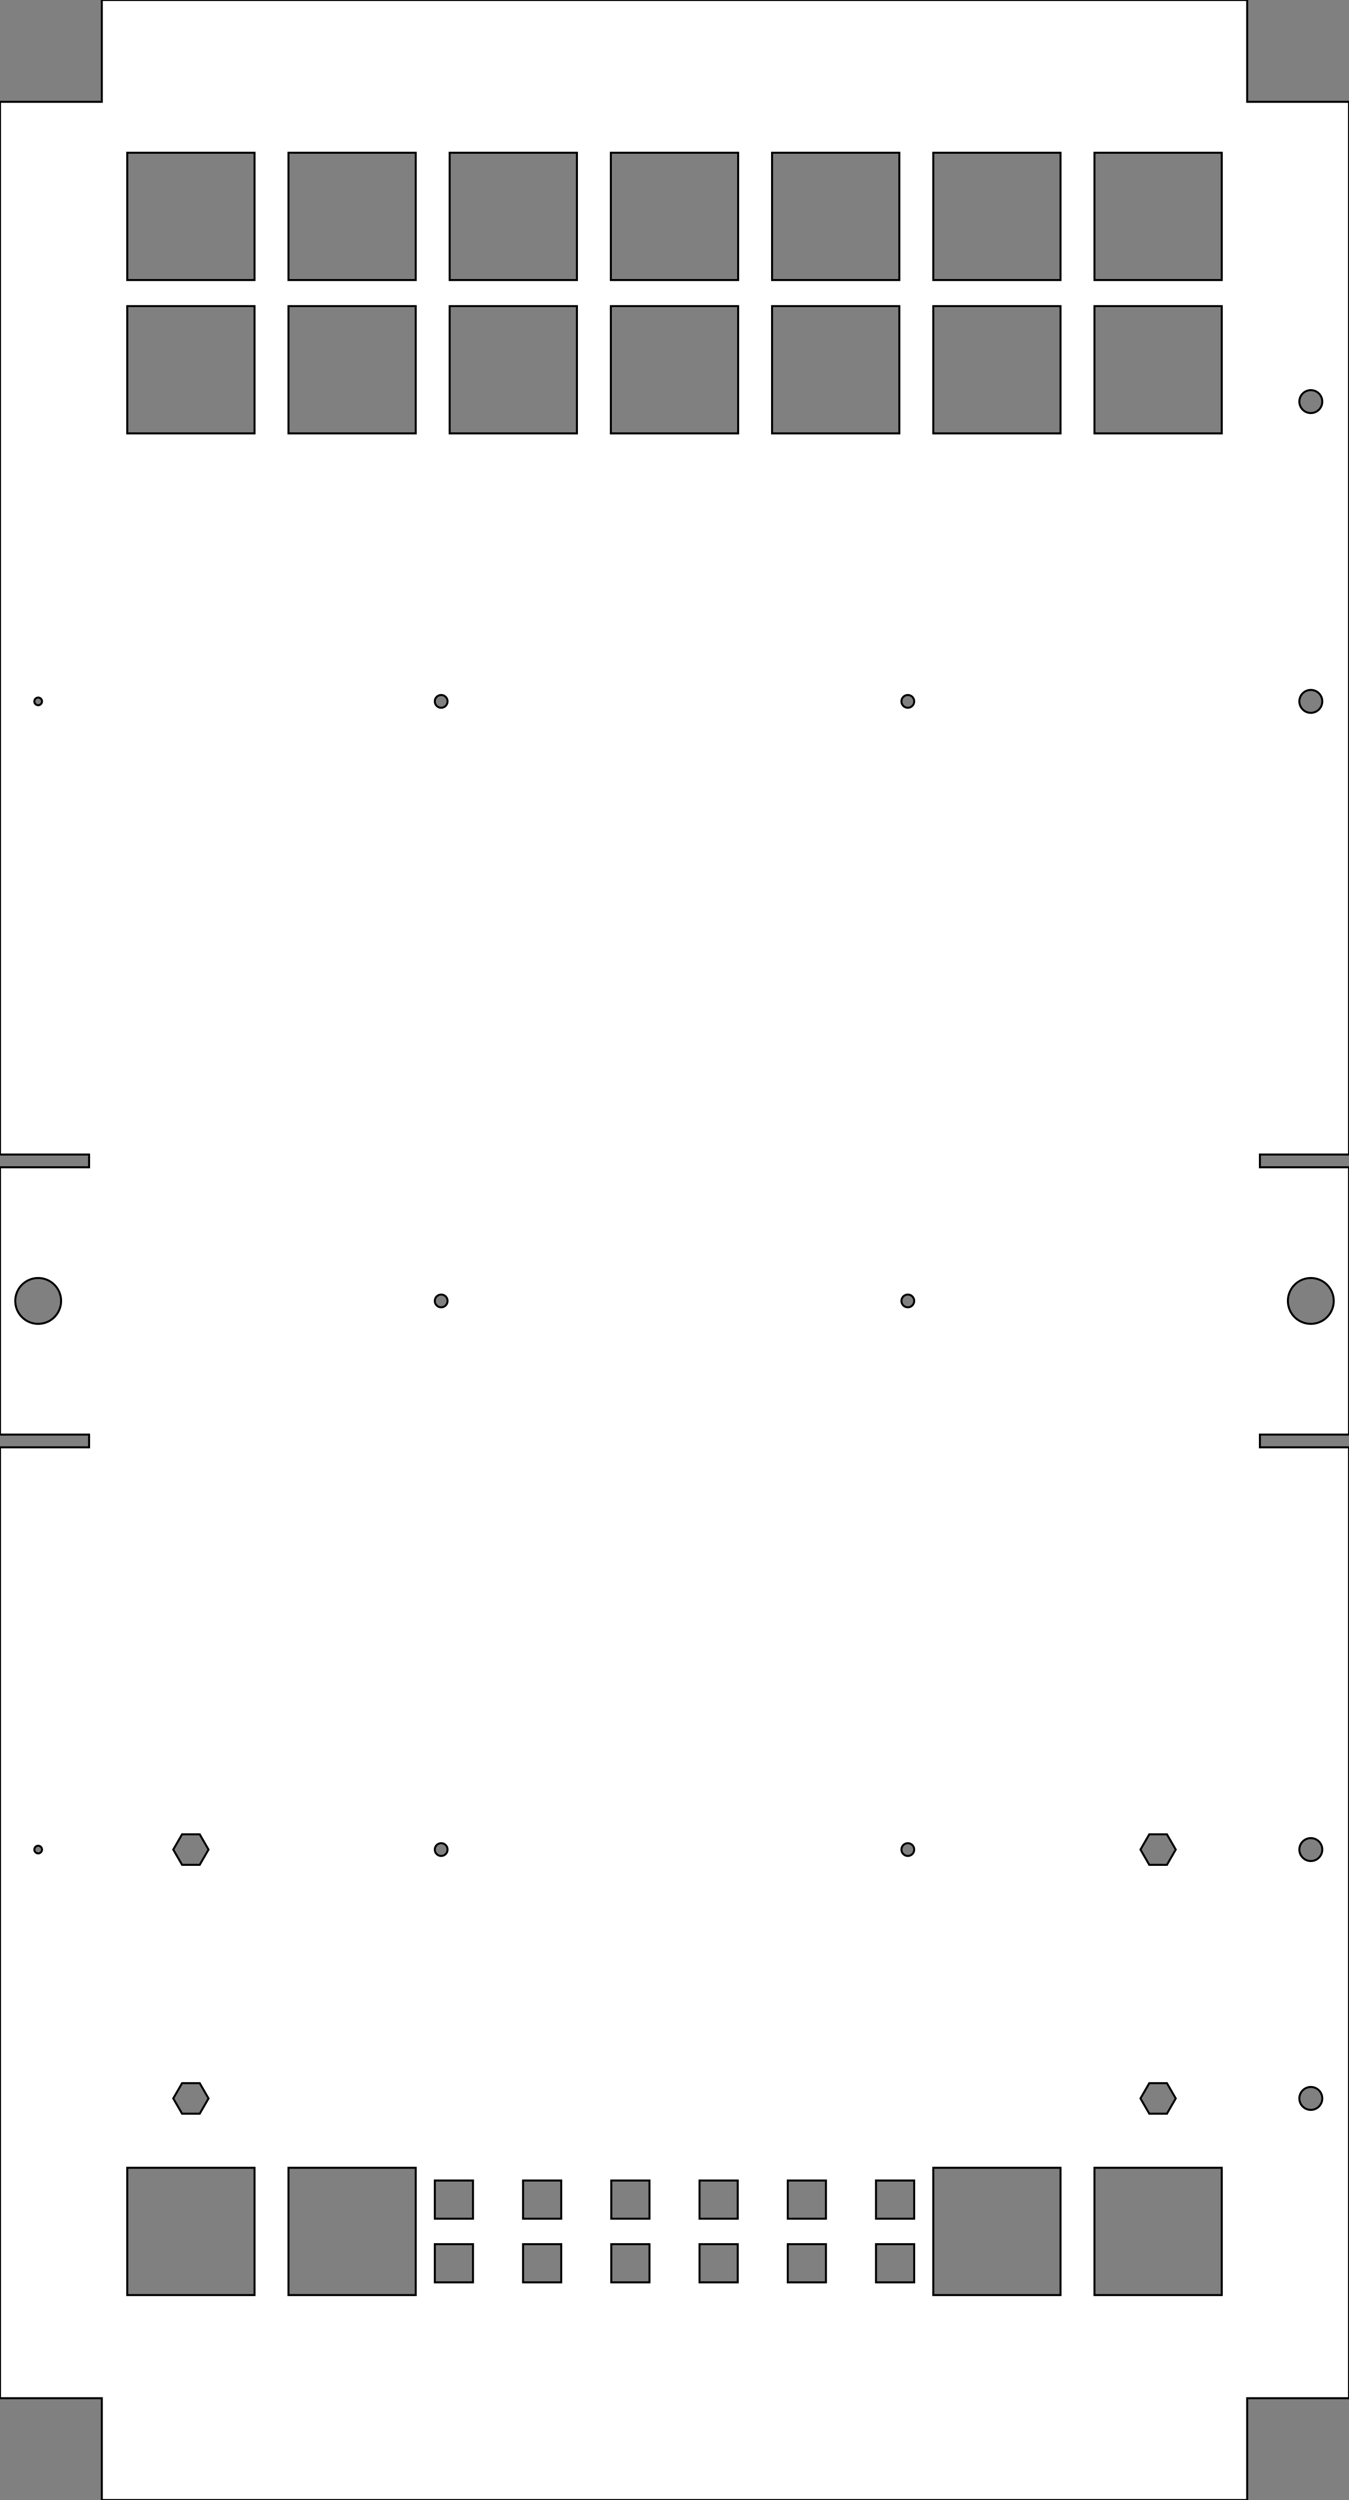 <svg viewBox="0 -982 530 982" xmlns="http://www.w3.org/2000/svg"><rect x="0" y="-982" width="530" height="982" fill="#808080" stroke="none"/><g stroke="#000000" stroke-width="0.1%" fill="none"><symbol id="point" viewport="-2 -2 2 2"><path d="M-2 0 H2 M0 -2 V2 M-1.5 -1.5 L1.5 1.5 M-1.5 1.5 L1.5 -1.5" /></symbol><g id=""><path fill="white" stroke="black" d="M0 -413.5 L35 -413.5 L35 -418.5 L0 -418.5 L0 -523.5 L35 -523.5 L35 -528.5 L0 -528.5 L0 -942 L40 -942 L40 -982 L490 -982 L490 -942 L530 -942 L530 -528.5 L495 -528.5 L495 -523.5 L530 -523.5 L530 -418.5 L495 -418.5 L495 -413.5 L530 -413.5 L530 -40 L490 -40 L490 0 L40 0 L40 -40 L0 -40 L0 -413.5 Z M50 -130.508 L50 -80.508 L100 -80.508 L100 -130.508 L50 -130.508 Z M50 -811.762 L100 -811.762 L100 -861.762 L50 -861.762 L50 -811.762 Z M50 -922 L50 -872 L100 -872 L100 -922 L50 -922 Z M163.333 -80.508 L163.333 -130.508 L113.333 -130.508 L113.333 -80.508 L163.333 -80.508 Z M113.333 -811.762 L163.333 -811.762 L163.333 -861.762 L113.333 -861.762 L113.333 -811.762 Z M113.333 -922 L113.333 -872 L163.333 -872 L163.333 -922 L113.333 -922 Z M176.667 -811.762 L226.667 -811.762 L226.667 -861.762 L176.667 -861.762 L176.667 -811.762 Z M176.667 -922 L176.667 -872 L226.667 -872 L226.667 -922 L176.667 -922 Z M240 -811.762 L290 -811.762 L290 -861.762 L240 -861.762 L240 -811.762 Z M240 -922 L240 -872 L290 -872 L290 -922 L240 -922 Z M303.333 -811.762 L353.333 -811.762 L353.333 -861.762 L303.333 -861.762 L303.333 -811.762 Z M303.333 -922 L303.333 -872 L353.333 -872 L353.333 -922 L303.333 -922 Z M366.667 -80.508 L416.667 -80.508 L416.667 -130.508 L366.667 -130.508 L366.667 -80.508 Z M366.667 -811.762 L416.667 -811.762 L416.667 -861.762 L366.667 -861.762 L366.667 -811.762 Z M366.667 -922 L366.667 -872 L416.667 -872 L416.667 -922 L366.667 -922 Z M430 -130.508 L430 -80.508 L480 -80.508 L480 -130.508 L430 -130.508 Z M430 -811.762 L480 -811.762 L480 -861.762 L430 -861.762 L430 -811.762 Z M430 -922 L430 -872 L480 -872 L480 -922 L430 -922 Z M24 -471 A9 9 0 1 0 6 -471 A9 9 0 1 0 24 -471 Z M524 -471 A9 9 0 1 0 506 -471 A9 9 0 1 0 524 -471 Z M170.833 -100.508 L170.833 -85.508 L185.833 -85.508 L185.833 -100.508 L170.833 -100.508 Z M170.833 -110.508 L185.833 -110.508 L185.833 -125.508 L170.833 -125.508 L170.833 -110.508 Z M205.5 -85.508 L220.5 -85.508 L220.5 -100.508 L205.5 -100.508 L205.5 -85.508 Z M220.5 -110.508 L220.5 -125.508 L205.5 -125.508 L205.5 -110.508 L220.5 -110.508 Z M255.167 -100.508 L240.167 -100.508 L240.167 -85.508 L255.167 -85.508 L255.167 -100.508 Z M255.167 -110.508 L255.167 -125.508 L240.167 -125.508 L240.167 -110.508 L255.167 -110.508 Z M289.833 -100.508 L274.833 -100.508 L274.833 -85.508 L289.833 -85.508 L289.833 -100.508 Z M274.833 -110.508 L289.833 -110.508 L289.833 -125.508 L274.833 -125.508 L274.833 -110.508 Z M324.5 -100.508 L309.5 -100.508 L309.5 -85.508 L324.5 -85.508 L324.5 -100.508 Z M324.5 -110.508 L324.5 -125.508 L309.5 -125.508 L309.5 -110.508 L324.5 -110.508 Z M344.167 -85.508 L359.167 -85.508 L359.167 -100.508 L344.167 -100.508 L344.167 -85.508 Z M359.167 -110.508 L359.167 -125.508 L344.167 -125.508 L344.167 -110.508 L359.167 -110.508 Z M81.928 -157.75 L78.464 -163.75 L71.536 -163.75 L68.072 -157.75 L71.536 -151.75 L78.464 -151.75 L81.928 -157.75 Z M71.536 -249.5 L78.464 -249.5 L81.928 -255.5 L78.464 -261.5 L71.536 -261.5 L68.072 -255.5 L71.536 -249.5 Z M448.072 -157.75 L451.536 -151.75 L458.464 -151.75 L461.928 -157.75 L458.464 -163.75 L451.536 -163.75 L448.072 -157.75 Z M458.464 -261.5 L451.536 -261.5 L448.072 -255.5 L451.536 -249.5 L458.464 -249.5 L461.928 -255.5 L458.464 -261.5 Z M519.5 -157.75 A4.5 4.5 0 1 0 510.5 -157.75 A4.5 4.5 0 1 0 519.5 -157.75 Z M519.5 -255.5 A4.5 4.5 0 1 0 510.5 -255.5 A4.5 4.5 0 1 0 519.5 -255.5 Z M519.5 -706.5 A4.5 4.5 0 1 0 510.5 -706.5 A4.5 4.5 0 1 0 519.5 -706.5 Z M519.5 -824.25 A4.5 4.5 0 1 0 510.5 -824.25 A4.5 4.5 0 1 0 519.5 -824.25 Z M175.833 -255.5 A2.5 2.5 0 1 0 170.833 -255.5 A2.5 2.5 0 1 0 175.833 -255.5 Z M175.833 -471 A2.5 2.5 0 1 0 170.833 -471 A2.5 2.5 0 1 0 175.833 -471 Z M175.833 -706.5 A2.5 2.5 0 1 0 170.833 -706.5 A2.5 2.5 0 1 0 175.833 -706.5 Z M359.167 -255.5 A2.5 2.5 0 1 0 354.167 -255.5 A2.5 2.5 0 1 0 359.167 -255.5 Z M359.167 -471 A2.5 2.5 0 1 0 354.167 -471 A2.5 2.5 0 1 0 359.167 -471 Z M359.167 -706.5 A2.5 2.5 0 1 0 354.167 -706.5 A2.5 2.5 0 1 0 359.167 -706.5 Z M16.5 -255.5 A1.5 1.5 0 1 0 13.5 -255.5 A1.5 1.5 0 1 0 16.5 -255.5 Z M16.5 -706.5 A1.5 1.5 0 1 0 13.5 -706.5 A1.5 1.5 0 1 0 16.5 -706.5 Z" /></g></g></svg>